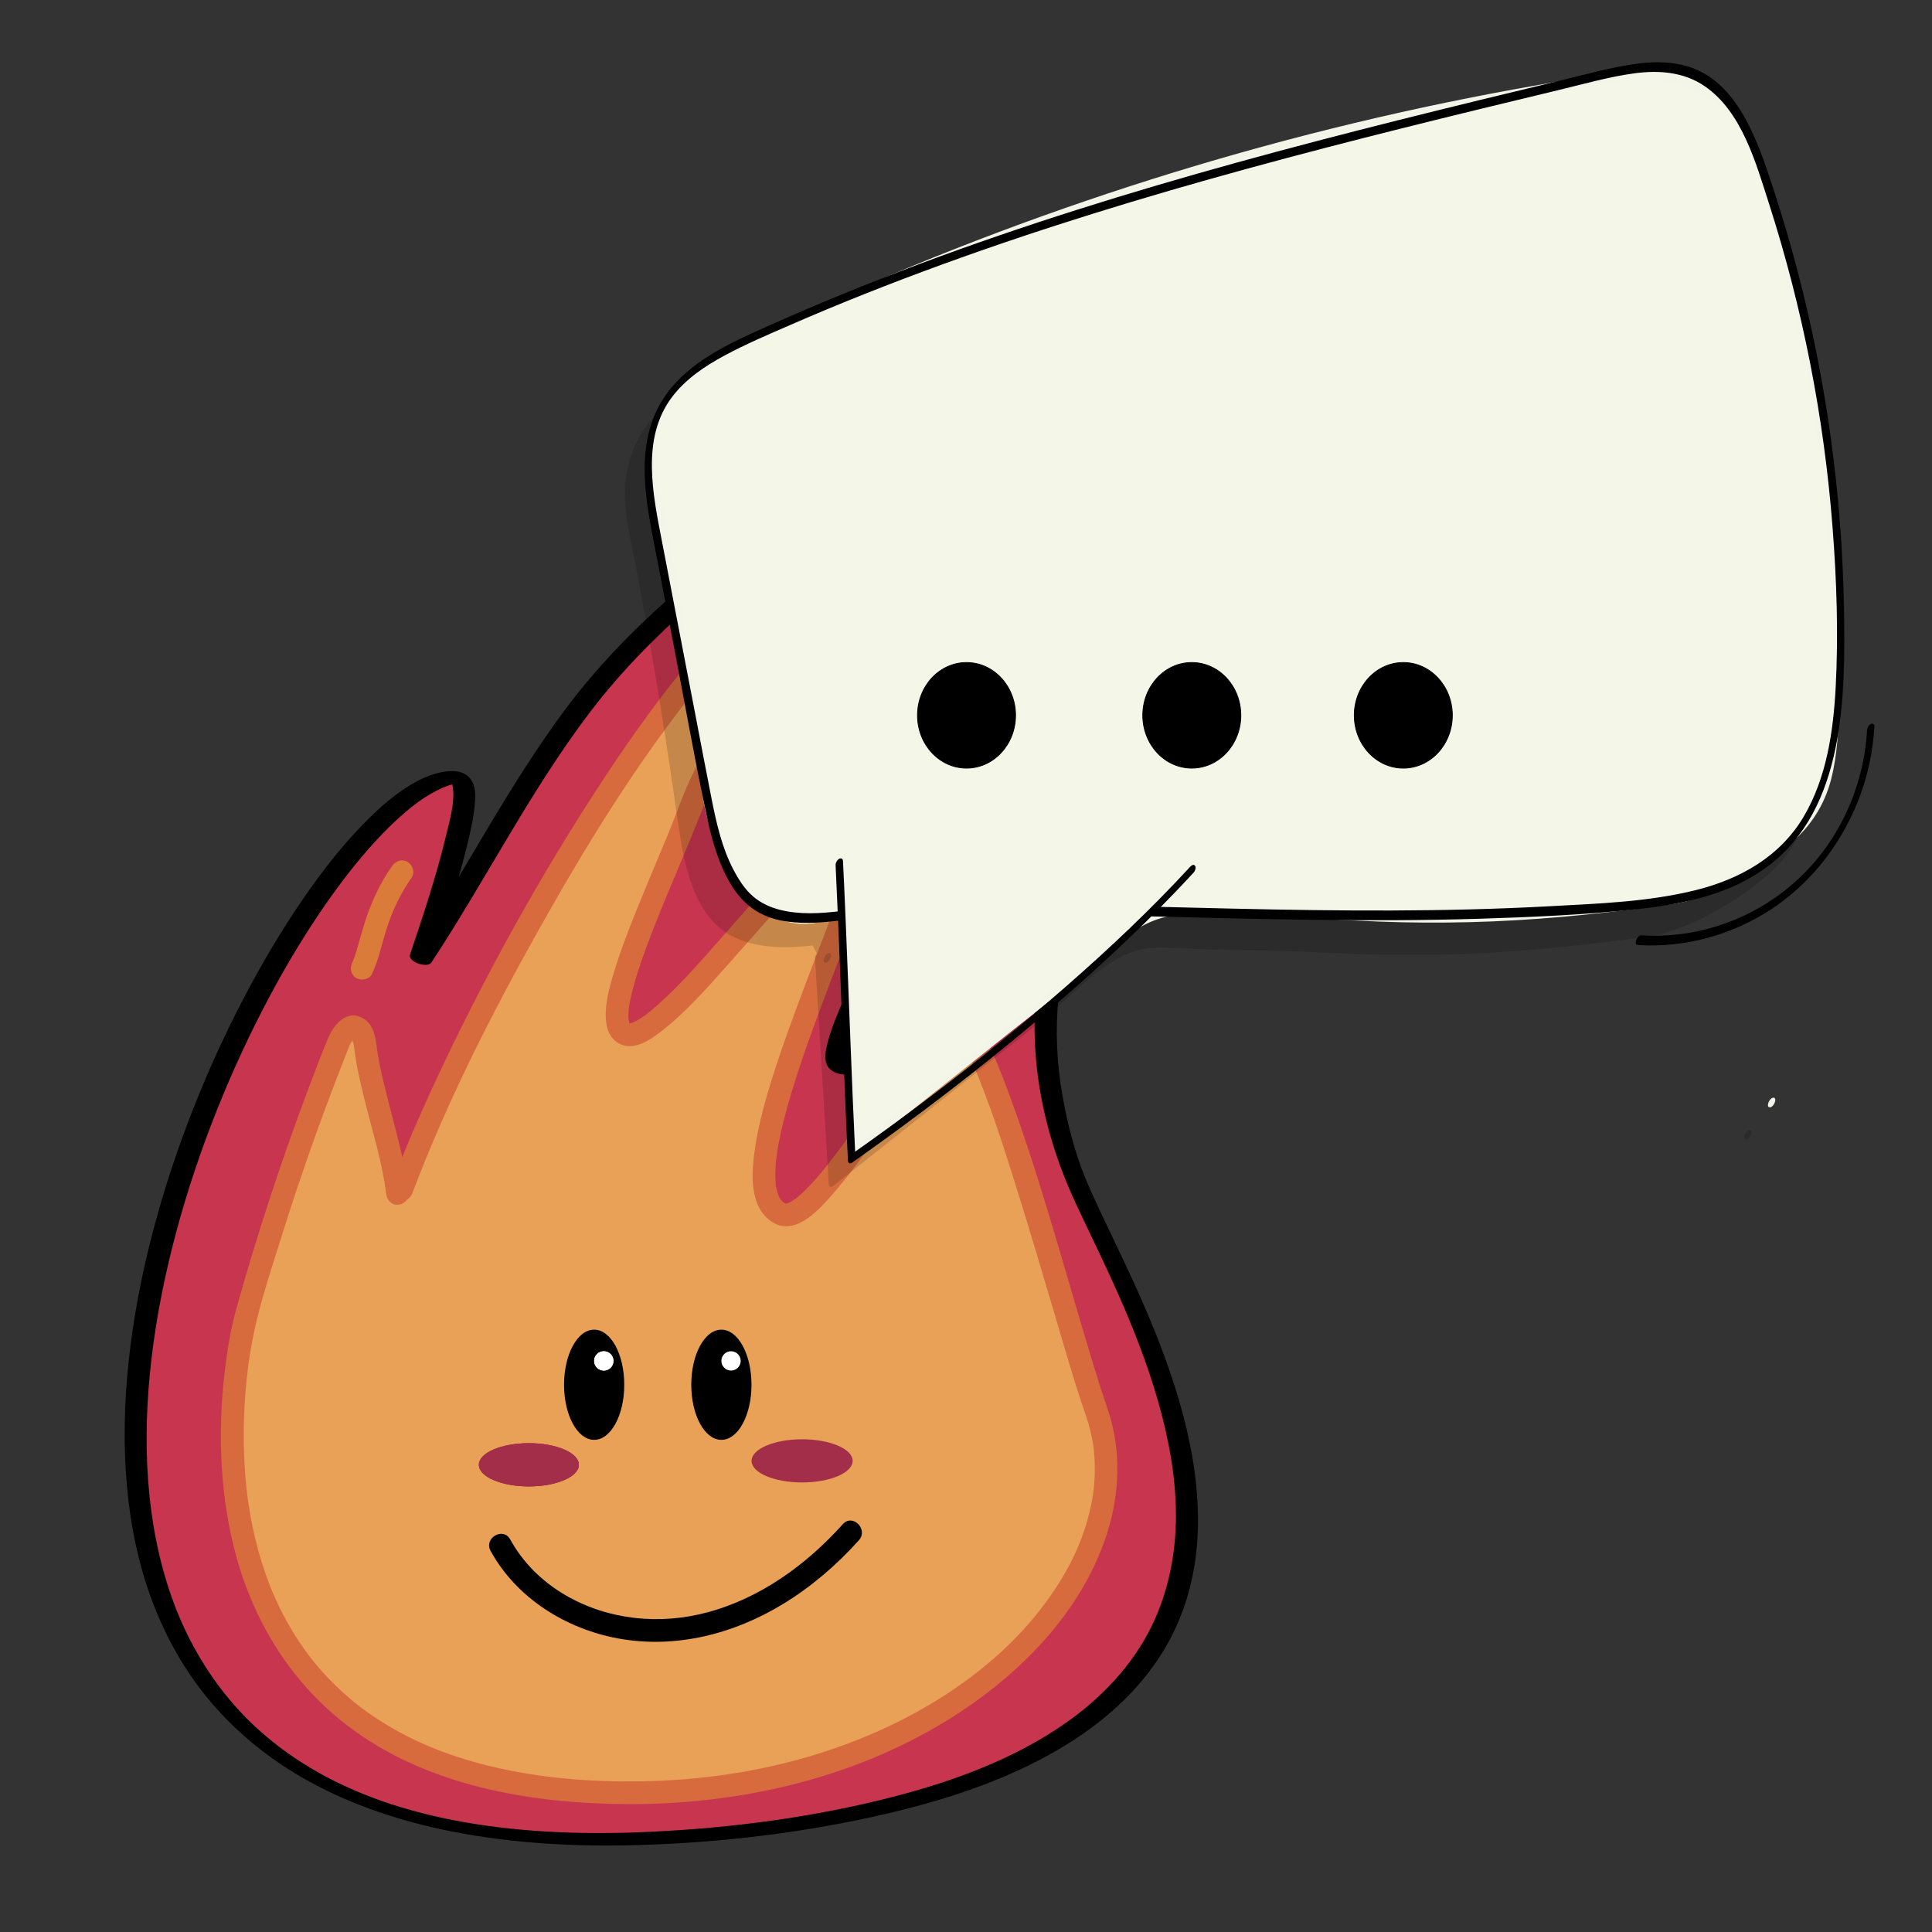 <?xml version="1.0" encoding="utf-8"?>
<!-- Generator: Adobe Adobe Illustrator 24.2.0, SVG Export Plug-In . SVG Version: 6.00 Build 0)  -->
<svg version="1.1" xmlns="http://www.w3.org/2000/svg" xmlns:xlink="http://www.w3.org/1999/xlink" x="0px" y="0px"
	 viewBox="0 0 1700.79 1700.79" style="enable-background:new 0 0 1700.79 1700.79;" xml:space="preserve">
<rect x="0" y="0" width="1700.79" height="1700.79" fill="#333333" stroke="none"/>
<style type="text/css">
	.st0{fill:#C8354F;}
	.st1{opacity:0.761;}
	.st2{fill:#F3C15A;}
	.st3{fill:#DB7B39;}
	.st4{fill:#DC7B3A;}
	.st5{stroke:#000000;stroke-miterlimit:10;}
	.st6{fill:#FFFFFF;}
	.st7{fill:#A22E49;}
	.st8{opacity:0.149;}
	.st9{fill:#F4F5E9;}
	.st10{fill:#F4F6E7;}
	.st11{stroke:#000000;stroke-width:0.712;stroke-miterlimit:10;}
</style>
<g id="Ebene_7">
</g>
<g id="Ebene_4">
</g>
<g id="Ebene_5">
</g>
<g id="Ebene_9">
</g>
<g id="Ebene_6">
</g>
<g id="Ebene_8">
</g>
<g id="Ebene_10">
	<g>
		<g>
			<path class="st0" d="M370.6,843.12c47.03-139.68,43.39-161.58,26.31-158.76c-170.61,28.2-640.35,1022.99,246.64,928.5
				c636.06-67.75,335.18-476.04,297.38-589.89c-74.5-224.41,81.37-307.35,27.05-329.7c-32.53-13.38-215.11,250.85-228.09,247.23
				c-34.44-9.62,184.88-363.65,157.94-392.94C863.8,510.58,706.5,731.28,679.28,716.61C625.25,687.51,889.19,428.28,859.39,391
				c-20.46-25.59-166.28,42.9-299.86,175.55c-78.41,77.87-127.88,184.83-188.75,277.06"/>
			<g>
				<path d="M380.26,845.7c11.97-35.61,24-71.48,32.53-108.11c2.17-9.32,4.17-18.76,5.06-28.29c0.52-5.51,0.99-11.61-0.53-17.02
					c-6.16-21.9-35.59-12.23-49.39-4.98c-18.47,9.7-34.49,24.05-48.91,38.94c-19.29,19.92-36.33,42.01-52.04,64.82
					c-18.95,27.52-35.99,56.38-51.54,85.95c-17.11,32.53-32.38,66.03-45.8,100.24c-14.01,35.69-26.03,72.18-35.65,109.3
					c-9.54,36.8-16.75,74.26-20.76,112.08c-3.88,36.65-4.79,73.76-1.42,110.49c3.18,34.65,10.28,69.07,22.66,101.63
					c12.13,31.91,29.22,61.94,51.41,87.94c24.13,28.26,53.52,51.62,86.07,69.48c38.85,21.32,81.34,35.29,124.72,43.91
					c54.73,10.88,110.8,13.84,166.5,12.15c73.07-2.22,146.79-11.05,217.99-27.75c55.96-13.12,112.08-31.74,160.91-62.66
					c34.78-22.02,65.25-50.41,85.59-86.48c17.07-30.27,25.55-64.47,26.77-99.08c1.23-34.74-4.09-69.37-12.98-102.89
					c-8.77-33.09-20.93-65.19-34.54-96.57c-11.91-27.47-25.09-54.35-37.88-81.41c-2.17-4.6-4.76-10.12-7.26-15.66
					c-2.2-4.88-4.36-9.79-6.38-14.75c-9.44-23.1-15.7-47.73-20.04-72.25c-10.34-58.39-4.88-117.46,17.95-172.25
					c7.25-17.41,16.13-34,24.74-50.76c5.08-9.88,11.99-21.42,11.33-32.97c-0.68-11.91-14.05-20.15-24.88-21.3
					c-13.08-1.4-24.6,8.76-33.72,16.78c-15.15,13.33-28.72,28.49-41.99,43.65c-16.89,19.3-33.14,39.15-49.21,59.14
					c-28.8,35.8-56.47,72.58-86.11,107.71c-4.33,5.13-8.7,10.26-13.39,15.07c-1.53,1.57-3.12,3.05-4.74,4.53
					c-1.02,0.93-1.37,1.39-0.75,0.66c-0.25,0.29-1.02,0.67-1.4,0.74c3.89-0.67,8.56-0.21,11.66,1.48c-0.25-0.14,2.72,1.51,1.52,1.2
					c-0.05-0.01,0.13,1.08-0.09-0.37c-0.12-0.77-0.28-1.52-0.38-2.3c-0.2-1.6-0.14,0.45-0.01-1.42c0.08-1.1,0.19-2.19,0.34-3.28
					c0.36-2.5,0.92-4.97,1.56-7.41c3.84-14.84,10.07-29.12,16.22-43.12c8.79-20.01,18.31-39.68,27.97-59.28
					c22.56-45.79,46.11-91.09,68.54-136.95c9.97-20.4,19.77-40.9,28.8-61.74c6.7-15.46,13.33-31.19,17.69-47.5
					c2.13-7.98,5.5-19.78,0.17-27.23c-9.4-13.16-28.98-11.14-41.65-4.99c-17.36,8.43-32.4,22.27-46.42,35.27
					c-18.38,17.05-35.75,35.16-53.08,53.27c-16.56,17.32-32.96,34.84-50.18,51.51c-11.02,10.67-22.5,22.6-36.07,28.59
					c-1.62,0.72,0.63-0.18-0.19,0.1c-0.42,0.14-0.87,0.16-1.28,0.3c-1.53,0.52,1.96-0.01,0.46-0.04c-0.61-0.01,2.42,0.29,3.09,0.45
					c-0.41-0.1,2.6,1.03,3.03,1.27c-0.64-0.34-1.06-1.19-0.43-0.21c1,1.58-0.41-0.39-0.43-0.44c-0.54-1.32,0.87,1.37-0.11-0.11
					c-1.59-2.41-1.22-1.2-1.9-4.37c-0.62-2.89-0.51-3.35-0.28-5.83c1.29-14.27,9.21-28.19,16.17-40.36
					c23.22-40.55,52.95-77.51,81.19-114.6c27.32-35.89,56.23-71.54,78.69-110.78c6.05-10.58,13.41-23.01,13.6-35.58
					c0.23-15.41-16.87-20.71-29.75-21.02c-20.82-0.51-42.1,8.19-60.81,16.36c-31.09,13.58-60.5,31.05-88.67,49.87
					c-36.04,24.06-70.28,50.82-102.63,79.64c-33.79,30.1-65.02,62.25-92.07,98.59c-50.71,68.13-89.02,144.32-135.66,215.12
					c-4.32,6.56,14.37,12.97,17.94,7.56c47.76-72.51,86.79-150.72,139.36-220.05c27-35.61,58.23-67.08,91.69-96.62
					c32.19-28.42,66.21-54.9,102.12-78.46c27.24-17.88,55.65-34.49,85.66-47.33c10.55-4.52,21.35-8.63,32.52-11.34
					c2-0.48,4.01-0.93,6.03-1.31c1.07-0.2,2.15-0.37,3.23-0.55c1.24-0.2,2.57-0.34,2.02-0.29c1.73-0.17,3.46-0.22,5.19-0.27
					c0.72-0.02,3.35,0.24,0.69-0.03c0.76,0.08,1.54,0.2,2.3,0.25c1.44,0.09-2.36-0.71,0.01,0c2.02,0.61-0.61-0.3-0.41-0.19
					c2,1.06-0.25-0.3-0.11-0.14c1.33,1.55-0.33-0.35,0.17,0.05c1.15,0.91-0.01-0.14,0.04-0.08c0.27,0.3,0.59,0.69,0.76,1.06
					c0.38,0.78,0.36,0.73,0-0.15c0.19,0.45,0.4,0.92,0.5,1.4c0.89,4.08,0.47,7.13-0.99,12.19c-4.19,14.51-12.77,27.89-20.87,40.46
					c-25.48,39.54-55.15,76.36-83.51,113.83c-26.34,34.8-54.47,70.05-74.03,109.28c-5.3,10.63-11.63,23.83-9.56,36.09
					c2.17,12.92,17.31,19.97,29.25,16.74c13.88-3.76,25.93-16.35,36.07-25.86c16.83-15.77,32.65-32.61,48.57-49.28
					c17.25-18.06,34.47-36.18,52.49-53.49c14.3-13.73,29.19-28.04,46.38-38.14c3.13-1.84,6.35-3.44,9.7-4.83
					c2.19-0.91,0.54-0.42,2.89-0.95c1.18-0.27,4.48-1.15,2.38-0.52c0.31-0.09,2.64-0.56,0.88-0.08c-1.23,0.33-0.26,0.06,0.56,0.11
					c-2.62-0.16-2.17-0.48-1.35-0.25c0.83,0.23,1.05,0.64-1.31-0.48c1.95,0.93-1.26-0.93-0.27-0.21c1.31,0.96-0.4,0.09-0.01-0.06
					c-0.13,0.05,2.79,2.12,0.19,0.02c0.65,0.53,1.17,2.32,0.48,0.49c1.6,4.24,1.15,6.03,0.6,10.16c-0.78,5.91-2.39,11.72-4.14,17.4
					c-11.94,38.62-31.04,75.38-48.85,111.53c-22.18,45.01-45.32,89.54-67.39,134.61c-9.33,19.05-18.53,38.19-26.93,57.68
					c-5.73,13.3-11.63,26.95-14.88,41.12c-2.14,9.36-2.72,18.84,7.52,23.29c12.45,5.4,19.72-3.48,27.27-11.86
					c27.88-30.94,52.67-64.84,78.57-97.42c29.96-37.69,59.88-76.07,93.88-110.26c9.99-10.05,20.1-20,32.06-25.85
					c2.25-1.1-0.5,0.55,1.35-0.47c0.36-0.2,0.94-0.16,1.34-0.25c-2.32,0.51-0.05,0.24-1.53,0.1c-0.19-0.02-3.33-0.6-2.44-0.37
					c0.54,0.14-3.14-1.13-0.81-0.2c1.79,0.71-0.32-0.21-0.21-0.14c0.58,0.35,1.17,0.69,1.76,1.03c1.78,1.04-0.9-0.73-0.05-0.06
					c0.36,0.29,0.71,0.59,1.04,0.91c1.18,1.13,0.1,0.08,0.03-0.01c0.32,0.44,0.67,0.84,0.95,1.31c1.1,1.85,0.2-0.21,0.63,1.25
					c0.27,0.92,0.48,1.81,0.65,2.75c0.21,1.13,0.12,2.2,0.13,1.82c-0.05,1.1-0.18,2.18-0.36,3.26c-0.42,2.49-1.17,4.93-2.01,7.3
					c-2.15,6.07-5.06,11.86-7.97,17.58c-8.24,16.19-16.92,32.14-24.1,48.85c-22.56,52.44-29.54,109.2-21.65,165.72
					c5.47,39.15,17.12,75.97,33.77,111.55c12.22,26.12,24.71,51.34,36.33,77.56c13.6,30.7,25.94,62.05,35.23,94.34
					c9.42,32.75,15.89,66.75,15.98,100.93c0.1,33.66-6.5,67.45-21.28,97.81c-17.01,34.94-44.67,63.77-76.36,85.84
					c-44.9,31.26-97.57,50.62-150.19,64.28c-69.96,18.17-142.63,27.68-214.77,31.09c-55,2.6-110.43,0.95-164.74-8.6
					c-20.91-3.68-43.38-9.12-64.64-16.07c-4.55-1.49-8.17-2.75-13.74-4.83c-4.77-1.78-9.51-3.66-14.21-5.62
					c-8.73-3.66-18.9-8.42-25.72-12c-31.58-16.55-59.81-37.67-83.09-64.14c-22.06-25.09-39.41-54.1-51.58-85.19
					c-12.48-31.88-19.83-65.6-23.33-99.61c-3.67-35.72-3.09-71.76,0.4-107.47c3.67-37.51,10.53-74.68,19.73-111.21
					c9.22-36.64,20.79-72.68,34.32-107.96c13.02-33.96,27.85-67.23,44.48-99.58c15.09-29.36,31.66-57.98,50.08-85.37
					c15.54-23.1,32.38-45.47,51.35-65.88c7.83-8.42,16.04-16.51,24.8-23.95c8.06-6.85,13.9-11.24,22.29-16.13
					c3.55-2.07,7.21-3.96,10.99-5.57c1.77-0.75,3.56-1.42,5.37-2.06c1.39-0.5-1.43,0.43-0.29,0.09c0.44-0.13,0.87-0.28,1.31-0.39
					c0.86-0.23,1.72-0.48,2.58-0.69c0.79-0.19,1.59-0.34,2.39-0.52c1.71-0.38,2.92,0.35,0.64-0.2c1.51,0.36,1.96,0.19-0.36-0.15
					c1.71,0.25-0.94-0.21-1.41-0.34c1.88,0.52-1.55-0.6-1.29-0.49c-0.74-0.31-1.42-0.69-2.04-1.25c1,0.9-0.19-1.53,0.23,0.32
					c0.42,1.84,0-0.67,0.49,0.98c0.27,0.92,0.54,1.82,0.73,2.76c2.64,13.5-2.41,30.61-5.73,44.39
					c-8.54,35.42-20.11,70.15-31.71,104.66C358.79,846.91,377.98,852.49,380.26,845.7L380.26,845.7z"/>
			</g>
		</g>
		<g class="st1">
			<path class="st2" d="M349.82,1050.64c-4.54-38.4-24.04-92.8-28.58-131.19c-0.74-6.26-2.76-13.99-8.95-15.17
				c-6.73-1.29-11.44,6.32-13.99,12.69c-31.47,78.56-58.63,158.85-81.33,240.38c-14.12,50.71-74.17,390.24,287.55,418.86
				c311.57,24.65,513.96-182.1,460.72-333.61c-24.07-68.49-91.6-328.16-117.73-337.31c-31.8-11.13-121.6,170.94-158.07,164.19
				c-67.84-23.75,91.81-316.24,70.16-337.89c-29.31-29.31-177.67,198.69-210.55,178.12c-25.03-15.66,36.85-138.07,61.85-206.09
				c25-68.01,130.79-180.1,108.09-187.89c-75.25-25.81-288.93,328.61-365.56,531.88"/>
			<g>
				<path class="st3" d="M359.82,1050.64c-3.4-27.78-11.25-54.75-18.14-81.81c-3.28-12.87-6.46-25.79-8.81-38.87
					c-2.08-11.57-1.59-26.85-13.28-33.52c-14.59-8.33-26.01,5.84-30.94,17.86c-6.47,15.78-12.52,31.76-18.51,47.72
					c-11.75,31.31-22.82,62.88-33.2,94.67c-10.38,31.79-20.08,63.8-29.07,96.02c-1.5,5.37-2.8,10.78-3.94,16.23
					c-3.58,17.18-5.96,34.65-7.53,52.12c-4.44,49.53-1.65,100.43,11.44,148.54c16.18,59.5,49.44,112.65,98.79,150.09
					c69.2,52.52,159.82,68,244.72,68.5c97.95,0.58,197.93-21.86,281.96-73.41c62.81-38.53,120.2-95.65,142.12-167.69
					c9.08-29.86,11.07-61.94,3.79-92.41c-2.91-12.17-7.54-23.95-11.3-35.88c-4.66-14.78-9.11-29.62-13.54-44.47
					c-21.82-73.16-41.88-147.28-68.89-218.76c-4.8-12.7-9.81-25.43-15.95-37.55c-3.72-7.33-8.24-16.2-15.51-20.64
					c-8.81-5.38-19.29-1.5-26.94,4.05c-10.73,7.78-19.44,18.03-27.7,28.29c-22.37,27.78-41.93,57.69-63.46,86.11
					c-7.77,10.25-17.73,22.9-28.16,32.94c-2.06,1.98-4.23,3.82-6.39,5.69c-1.69,1.46,1.38-1,0.23-0.16
					c-0.42,0.31-0.83,0.63-1.26,0.93c-1.13,0.78-2.25,1.56-3.43,2.26c-0.92,0.55-1.9,0.99-2.82,1.51c-1.67,0.95,2.35-0.76,0.57-0.23
					c-0.45,0.13-0.87,0.35-1.33,0.46c-1.63,0.41-3.22-0.06-0.32,0.29c-0.79-0.1-2-0.04-2.8,0.02c1.78-0.14,2.56,0.28,1.04-0.07
					c2.75,0.64,1.61,0.82,0.76,0.29c-0.72-0.45-1.52-0.87-2.26-1.29c-2.5-1.39,1.08,1.35-0.35-0.25c-0.55-0.61-1.2-1.27-1.81-1.82
					c-1.62-1.45,1.18,2.12-0.3-0.39c-0.46-0.78-0.96-1.52-1.39-2.31c-0.45-0.83-1.55-3.92-0.37-0.58c-0.38-1.09-0.8-2.15-1.13-3.26
					c-0.61-2.05-0.99-4.13-1.38-6.23c-0.39-2.06,0.19,2.54,0.05,0.41c-0.04-0.58-0.13-1.16-0.19-1.74
					c-0.13-1.41-0.22-2.82-0.28-4.23c-0.21-5.42,0.07-10.85,0.6-16.25c0.15-1.48,0.32-2.97,0.5-4.45c0.31-2.6-0.33,2.24,0.05-0.38
					c0.11-0.77,0.22-1.55,0.34-2.32c0.53-3.49,1.15-6.97,1.83-10.44c1.36-6.94,2.97-13.83,4.74-20.68
					c4.02-15.62,8.83-31.04,13.94-46.34c10.99-32.86,23.52-65.19,35.86-97.56c9.71-25.47,20.07-51.02,27.17-77.38
					c3.76-13.98,9.81-38.42-10.24-42.85c-9.4-2.08-18.96,2.91-26.49,8.04c-10.54,7.17-19.98,15.96-29.02,24.91
					c-23.26,23.01-44.52,48.02-66.21,72.49c-19.8,22.33-39.54,45.57-62.52,64.74c-1.05,0.88-2.12,1.73-3.19,2.59
					c-1.81,1.46,1.79-1.33-0.04,0.04c-0.51,0.38-1.01,0.76-1.52,1.13c-2.02,1.48-4.1,2.91-6.25,4.2c-1.71,1.02-3.53,1.8-5.25,2.77
					c2.91-1.64,0.95-0.33-0.04-0.05c-0.86,0.24-1.83,0.42-2.66,0.73c-2.05,0.77,2.89-0.18,0.2-0.05c-1.08,0.05-3.57-0.43,0.41,0.22
					c-0.61-0.1-1.18-0.28-1.76-0.49c3.19,1.15,2.09,0.93,1.31,0.49c-1.92-1.1,1.48,1.51,0.33,0.31c-2.1-2.19,0.81,1.55-0.43-0.52
					c-1.13-1.87,0.32,2.15-0.37-0.91c-0.19-0.84-0.77-4.66-0.44-1.35c-0.16-1.56-0.25-3.11-0.25-4.67c0-1.24,0.06-2.48,0.14-3.72
					c0.05-0.76,0.58-5.39,0.26-3.05c0.56-4.04,1.39-8.05,2.33-12.02c2.18-9.25,5.03-18.34,8.09-27.33
					c7.23-21.27,15.75-42.09,24.37-62.83c8.62-20.74,17.5-41.38,25.79-62.26c7.07-17.82,12.85-32.63,22.68-49.58
					c21.09-36.32,46.99-69.51,70.74-104.07c8.47-12.32,42.87-56.56,11.69-63.8c-20.75-4.83-41.06,8.5-56.62,20.61
					c-24.2,18.83-44.65,42.42-63.81,66.2c-26.22,32.55-50.21,66.87-72.99,101.9c-50.18,77.18-95.14,158.04-134.75,241.14
					c-17.13,35.94-33.26,72.43-47.33,109.68c-1.91,5.05,2.12,10.96,6.98,12.3c5.62,1.54,10.39-1.91,12.3-6.98
					c30.06-79.59,69.11-156.67,110.87-231.17c41.45-73.95,86.85-148.12,139.76-213.6c18.8-23.27,38.87-46.38,62.53-64.88
					c-2.07,1.62,1.47-1.1,2.05-1.52c1.13-0.83,2.27-1.64,3.43-2.44c2.35-1.62,4.75-3.18,7.22-4.64c1.92-1.13,3.87-2.21,5.87-3.2
					c1.03-0.51,2.07-0.98,3.1-1.46c1.88-0.88-2.27,0.87-0.36,0.15c0.67-0.25,1.33-0.52,2-0.77c1.75-0.63,3.52-1.19,5.33-1.63
					c0.93-0.22,1.87-0.36,2.8-0.58c0.89-0.21,2.35,0.01-0.83,0.09c0.6-0.01,1.19-0.15,1.79-0.17c1.56-0.04,3.2,0.17,4.74,0.06
					c1.66-0.12-2.54-0.74-1-0.14c0.37,0.14,0.83,0.12,1.22,0.23c0.73,0.2,2.03,0.8,2.76,0.76c-0.93,0.05-2.99-1.87-2.43-1.31
					c-1.76-1.77-1.5-2.04-0.94-1.09c-1.37-2.31-0.89-2.33-0.62-1.26c0.15,0.56-0.17-3.09-0.19-0.62c-0.01,1.18-0.67,1.28,0.2-1.08
					c-0.2,0.55-0.19,1.19-0.37,1.75c-0.31,0.98-0.61,1.97-0.93,2.95c-0.17,0.55-0.42,1.07-0.62,1.61c1.07-2.78,0.3-0.68,0.02-0.11
					c-1.29,2.6-2.56,5.19-3.99,7.73c-8.34,14.82-18.45,28.67-28.28,42.52c-23.79,33.49-49.22,66.68-67.72,103.52
					c-8.6,17.12-14.61,35.48-21.89,53.17c-8.78,21.33-17.89,42.53-26.56,63.91c-7.91,19.49-15.65,39.14-21.69,59.31
					c-4.31,14.41-8.89,30.52-6.44,45.66c1.74,10.74,9.81,19.51,21.19,18.94c9.27-0.46,17.74-6,24.93-11.42
					c22.77-17.16,41.87-39.23,60.8-60.38c22.04-24.64,43.46-49.87,66.42-73.68c9.03-9.37,18.33-18.48,28.4-26.74
					c0.52-0.43,1.05-0.84,1.58-1.26c-2.18,1.72-0.4,0.3,0.05-0.02c1-0.73,1.99-1.47,3.01-2.18c1.84-1.28,3.72-2.5,5.68-3.61
					c0.87-0.49,1.77-0.92,2.65-1.4c2.7-1.48-1.61,0.33,0.54-0.27c0.78-0.22,1.59-0.51,2.36-0.77c0.36-0.12,0.78-0.13,1.13-0.27
					c1.91-0.75-1.9-0.23-0.86,0.08c0.49,0.15,1.17-0.15,1.7-0.05c2.11,0.4-2.98-0.77-0.47-0.04c2.43,0.7-2.17-1.21-0.41-0.22
					c2.16,1.22-1.76-1.95-0.04-0.07c1.12,1.22-1.74-2.67-0.72-0.88c0.85,1.5-1.15-2.83-0.47-1.14c0.18,0.46,0.31,1.01,0.38,1.5
					c-0.11-0.82-0.05-2.7-0.1-0.28c-0.03,1.39,0,2.75-0.11,4.14c-0.06,0.76-0.19,1.51-0.24,2.27c0.27-3.94-0.02-0.06-0.2,0.96
					c-0.78,4.37-1.86,8.69-3.04,12.98c-7.22,26.25-17.51,51.71-27.2,77.12c-11.98,31.41-24.11,62.78-34.84,94.65
					c-9.66,28.7-18.72,58.04-22.37,88.21c-2.34,19.3-2.61,44.78,15.33,57.13c21.13,14.54,43.74-12,56.12-26.53
					c22.57-26.47,41.77-55.67,62.32-83.68c9.14-12.45,16.76-22.79,27.52-34.55c3.89-4.24,7.97-8.24,12.39-11.92
					c1.69-1.4-1.88,1.31-0.12,0.1c0.47-0.32,0.92-0.67,1.4-0.99c0.88-0.6,1.78-1.17,2.71-1.69c1.04-0.58,3.86-1.3,0.61-0.46
					c0.76-0.2,1.73-0.46,2.44-0.79c1.9-0.89-2.67-0.08,0.01,0c2.82,0.09-2.31-0.6-0.18-0.07c2.54,0.63-2.26-1.13-0.67-0.31
					c1.92,0.98-0.54-0.58-0.48-0.45c0.44,0.9,2.09,2.29,2.83,3.02c-2.49-2.48-0.44-0.56,0.19,0.36c0.63,0.92,1.24,1.86,1.82,2.82
					c2.51,4.1,4.68,8.41,6.73,12.75c1.14,2.42,2.24,4.86,3.31,7.31c0.29,0.67,2.08,4.89,1.17,2.7c0.75,1.8,1.49,3.6,2.22,5.41
					c12.9,31.96,23.35,64.94,33.64,97.81c11.79,37.67,22.95,75.54,34.17,113.38c8.33,28.1,16.32,56.38,25.91,84.09
					c2.27,6.55,4.27,13.16,5.72,19.94c0.69,3.23,1.26,6.48,1.75,9.75c0.44,2.96-0.23-2.06,0.12,0.91c0.1,0.9,0.21,1.79,0.3,2.69
					c0.22,2.09,0.39,4.19,0.52,6.29c0.45,7.26,0.39,14.54-0.14,21.79c-0.13,1.83-0.3,3.66-0.49,5.49c-0.1,0.92-0.21,1.83-0.32,2.75
					c-0.36,3.04,0.31-2.03-0.13,1.01c-0.54,3.69-1.18,7.37-1.95,11.02c-6.67,31.96-20.73,59.6-40.48,86.27
					c-46.88,63.31-120.95,107.24-196.33,131.31c-47.55,15.18-97.13,23.27-146.98,25.02c-49.12,1.72-99.07-1.64-146.89-13.44
					c-36.42-8.99-70.25-22.53-101.38-43.64c-12.8-8.68-23.8-17.71-35.36-29.27c-10.95-10.96-19.42-21.23-27.42-32.86
					c-8.21-11.94-15.4-24.58-21.55-37.7c-1.35-2.89-2.65-5.8-3.91-8.73c-1.14-2.65,0.76,1.86-0.34-0.8c-0.33-0.8-0.66-1.6-0.98-2.4
					c-0.75-1.86-1.48-3.73-2.2-5.61c-2.42-6.38-4.63-12.84-6.63-19.37c-3.9-12.75-7-25.75-9.38-38.87
					c-0.58-3.21-1.12-6.42-1.62-9.64c-0.25-1.6-0.48-3.19-0.71-4.79c-0.08-0.53-0.15-1.06-0.22-1.59c-0.24-1.73,0.19,1.58-0.17-1.32
					c-0.77-6.27-1.45-12.55-1.95-18.85c-1.86-23.17-1.82-46.5-0.14-69.68c0.69-9.56,1.71-19.09,2.93-28.59
					c-0.47,3.62,0.04-0.25,0.16-1.08c0.15-1.04,0.3-2.08,0.45-3.11c0.3-1.99,0.61-3.97,0.93-5.95c0.61-3.73,1.27-7.46,1.98-11.17
					c5.76-29.91,15.64-59.08,24.7-88.1c9.86-31.6,20.39-62.99,31.6-94.14c5.66-15.73,11.49-31.41,17.49-47.02
					c2.69-7.01,5.42-14,8.18-20.98c1.28-3.23,2.44-6.57,3.91-9.71c0.29-0.63,3.23-5.03,3.08-5.29c-0.05-0.09-1.8-0.6-1.81-0.6
					c-0.01,0.01,0.54,0.32,0.57,0.86c0.1,1.53,1.12,3.81,1.33,5.05c1.09,6.28,1.73,12.62,2.92,18.9c2.4,12.6,5.49,25.07,8.67,37.5
					c6.3,24.66,13.9,49.47,17,74.8c0.66,5.36,4.13,10,10,10C354.71,1060.64,360.48,1056.04,359.82,1050.64L359.82,1050.64z"/>
			</g>
		</g>
		<g>
			<g>
				<path class="st3" d="M869.12,876.32c13.73-21.3,27.28-42.75,40.34-64.47c6.65-11.06-10.64-21.13-17.27-10.09
					c-13.05,21.72-26.61,43.17-40.34,64.47C844.86,877.08,862.16,887.12,869.12,876.32L869.12,876.32z"/>
			</g>
		</g>
		<g>
			<g>
				<path class="st4" d="M789.87,697.74c9.09-12.62,20.39-23.62,29.01-36.63c7.13-10.76-10.18-20.79-17.27-10.09
					C793,664,781.7,675.01,772.6,687.64c-3.16,4.39-0.76,11.14,3.59,13.68C781.22,704.27,786.7,702.13,789.87,697.74L789.87,697.74z
					"/>
			</g>
		</g>
		<g>
			<g>
				<path class="st3" d="M757.69,485.73c12.91-11.74,23.99-25.42,36.9-37.17c9.54-8.68-4.63-22.79-14.14-14.14
					c-12.91,11.74-23.99,25.42-36.9,37.17C734,480.27,748.18,494.38,757.69,485.73L757.69,485.73z"/>
			</g>
		</g>
		<g>
			<g>
				<path class="st3" d="M327.4,857.44c5.67-11.82,8.31-24.78,12.14-37.25c5.25-17.11,12.55-33.07,22.91-47.71
					c3.12-4.41,0.79-11.12-3.59-13.68c-5.01-2.93-10.55-0.83-13.68,3.59c-10.73,15.17-18.44,32.06-24.07,49.73
					c-2.17,6.81-4.01,13.71-5.98,20.57c-0.84,2.93-1.7,5.85-2.68,8.74c-1.03,3.05-1.5,4.21-2.33,5.93
					c-2.33,4.87-1.34,10.8,3.59,13.68C318.09,863.58,325.05,862.33,327.4,857.44L327.4,857.44z"/>
			</g>
		</g>
		<ellipse class="st5" cx="523.05" cy="1219.04" rx="26" ry="48"/>
		<ellipse class="st5" cx="635.05" cy="1219.04" rx="26" ry="48"/>
		<g>
			<g>
				<path d="M431.89,1365.29c22.79,41.57,66.29,68.65,112.29,77.08c50.38,9.24,101.5-3.81,144.84-30.15
					c25.04-15.21,47.56-34.54,67.1-56.32c8.57-9.56-5.53-23.75-14.14-14.14c-31.94,35.61-72.35,64.99-118.99,77.57
					c-41.89,11.3-87.19,7-124.99-14.92c-20.41-11.84-37.47-28.47-48.84-49.21C442.97,1343.91,425.69,1353.99,431.89,1365.29
					L431.89,1365.29z"/>
			</g>
		</g>
		<circle class="st6" cx="531.55" cy="1198.04" r="8.5"/>
		<circle class="st6" cx="531.55" cy="1198.04" r="8.5"/>
		<circle class="st6" cx="643.55" cy="1198.04" r="8.5"/>
		<ellipse class="st7" cx="465.58" cy="1289.5" rx="44" ry="19"/>
		<ellipse class="st7" cx="465.58" cy="1289.5" rx="44" ry="19"/>
		<ellipse class="st7" cx="465.58" cy="1289.5" rx="44" ry="19"/>
		<ellipse class="st7" cx="706.12" cy="1286.04" rx="44.5" ry="19"/>
	</g>
</g>
<g id="Ebene_11">
	<g>
		<g id="Ebene_3">
			<g class="st8">
				<g>
					<path d="M726.79,847.55c3.51,0,6.95-8.5,3.1-8.5C726.38,839.05,722.94,847.55,726.79,847.55L726.79,847.55z"/>
				</g>
			</g>
			<g class="st8">
				<path d="M720.69,841.33c4.06,66.45,8.13,132.9,12.19,199.35c60.58-48.06,121.17-96.13,181.76-144.19
					c33.78-26.8,65.67-68.89,109.46-66.53c45.39,2.45,98.08,1.99,141.45,4.33c104.5,5.65,186.11,0.03,289.79-14.59
					c31.72-4.47,80.43-34.31,104.11-56.55c28.84-27.09,31.99-56.69,34.73-96.83c10.61-155.61-15.81-311.81-57.11-461.87
					c-10.24-37.21-23.9-77.54-56.3-97.01c-28.69-17.23-64.43-13.34-97.27-8.3c-260.51,40.03-515.26,119.7-753.48,235.63
					c-26.28,12.8-54.15,27.8-67.07,54.66c-10.2,21.21-11.97,46.51-7.35,69.7c19.66,98.57,30.24,163.71,45.09,267.17
					c4.19,29.21,14.82,75,39.39,90.12c24.04,14.8,51.21,14.62,77.79,11.53c2.22,4.47,4.44,8.94,6.65,13.4"/>
				<g>
					<path d="M717.45,843.19c4.06,66.45,8.13,132.9,12.19,199.35c0.17,2.76,2.35,2.79,4.13,1.38
						c46.4-36.8,92.79-73.61,139.19-110.42c20.55-16.3,41.61-32.08,61.11-49.74c16.07-14.56,31.92-30.2,51.06-40.43
						c9.52-5.08,19.96-8.6,30.73-9.13c12.44-0.62,25.19,0.9,37.65,1.27c26.25,0.79,52.51,1.06,78.77,1.82
						c26.48,0.76,52.91,2.5,79.39,3.09c26.44,0.58,52.9,0.38,79.32-0.67c52.73-2.11,105.25-7.72,157.52-14.97
						c20.6-2.86,39.43-10.52,57.76-20.47c18.32-9.95,36.21-21.73,51.83-35.81c15.32-13.82,26.52-31.03,32.14-51.26
						c6.01-21.64,6.87-44.76,8.07-67.11c3.12-58.22,1.15-116.67-4.75-174.64c-5.81-57.09-15.36-113.74-27.59-169.73
						c-6.16-28.21-13-56.26-20.4-84.14c-6.17-23.25-12.17-46.8-22.14-68.69c-8.79-19.3-21.17-37.38-39.1-48.63
						c-20.75-13.02-45.73-14.8-69.39-13c-25.91,1.97-51.71,6.94-77.32,11.35c-26.93,4.64-53.79,9.7-80.57,15.18
						c-106.48,21.81-211.69,50.25-314.86,85.1c-102.84,34.74-203.68,75.83-301.75,123.03c-20.28,9.76-41.26,19.4-58.39,34.59
						c-17.29,15.33-27.75,36.09-30.94,59.34c-3.66,26.68,3.54,52.58,8.54,78.55c4.7,24.43,9.21,48.89,13.47,73.4
						c8.71,50.21,16.31,100.61,23.57,151.06c5.35,37.17,13.51,86.14,50.94,102.77c21.98,9.77,46.17,9.19,69.5,6.53
						c-0.68-0.22-1.35-0.45-2.03-0.67c2.22,4.47,4.44,8.94,6.65,13.4c1.71,3.43,7.2-3.78,5.59-7.02c-2.22-4.47-4.44-8.94-6.65-13.4
						c-0.38-0.77-1.36-0.74-2.03-0.67c-24.98,2.84-51.27,2.93-73.88-9.95c-16.83-9.59-25.47-28.86-31.28-46.92
						c-6.47-20.12-9.29-40.96-12.32-61.83c-3.68-25.36-7.45-50.72-11.44-76.04c-7.51-47.73-15.9-95.3-25.09-142.72
						c-5.11-26.34-11.77-52.15-5.18-78.92c5.86-23.82,21.36-40.44,41.27-52.95c20.34-12.78,42.7-22.4,64.34-32.54
						c23.98-11.24,48.12-22.11,72.41-32.62c49.49-21.41,99.61-41.27,150.26-59.57c99.43-35.94,200.89-65.89,303.7-89.64
						c52.03-12.02,104.41-22.44,157.04-31.25c25-4.18,50.38-9.3,75.77-9.7c23.45-0.37,46.9,4.5,65.31,20.32
						c16.29,14.01,26.54,34.25,33.97,54.38c8.64,23.42,14.56,47.99,20.74,72.19c14.02,54.92,25.82,110.47,34.35,166.59
						c8.51,55.97,13.72,112.51,14.57,169.17c0.43,28.47-0.26,56.96-2.16,85.36c-1.42,21.12-2.7,43.15-11.05,62.79
						c-8.04,18.93-23.02,32.65-38.96,44.48c-17.46,12.96-36.53,24.31-56.49,32.65c-21.15,8.84-43.6,10.66-66.08,13.47
						c-26.2,3.27-52.45,6.04-78.77,8.02c-51.36,3.87-102.88,4.54-154.33,2.35c-50.82-2.16-101.72-2.47-152.53-4.85
						c-10.59-0.5-20.67-0.55-30.96,2.55c-9.12,2.75-17.74,7.13-25.76,12.36c-17.84,11.61-33.07,26.85-48.99,40.99
						c-19.97,17.75-41.56,33.69-62.45,50.26c-22.38,17.75-44.76,35.51-67.14,53.26c-21.83,17.32-43.66,34.64-65.5,51.96
						c1.38,0.46,2.76,0.92,4.13,1.38c-4.06-66.45-8.13-132.9-12.19-199.35C723.6,833.98,717.23,839.62,717.45,843.19L717.45,843.19z
						"/>
				</g>
			</g>
			<g class="st8">
				<g>
					<path d="M1537.03,1003.31c3.51,0,6.95-8.5,3.1-8.5C1536.62,994.81,1533.18,1003.31,1537.03,1003.31L1537.03,1003.31z"/>
				</g>
			</g>
		</g>
		<g id="Ebene_3_Kopie">
			<g>
				<g>
					<path class="st9" d="M747.81,819.05c3.51,0,6.95-8.5,3.1-8.5C747.41,810.55,743.96,819.05,747.81,819.05L747.81,819.05z"/>
				</g>
			</g>
			<g>
				<path class="st10" d="M741.72,812.83c4.06,66.45,8.13,132.9,12.19,199.35c60.58-48.06,121.17-96.13,181.76-144.19
					c33.78-26.8,65.67-68.89,109.46-66.53c45.39,2.45,98.08,1.99,141.45,4.33c104.5,5.65,186.11,0.03,289.79-14.59
					c31.72-4.47,80.43-34.31,104.11-56.55c28.84-27.09,31.99-56.69,34.73-96.83c10.61-155.61-15.81-311.81-57.11-461.87
					c-10.24-37.21-23.9-77.54-56.3-97.01c-28.69-17.23-64.43-13.34-97.27-8.3c-260.51,40.03-515.26,119.7-753.48,235.63
					c-26.28,12.79-54.15,27.79-67.07,54.65c-10.2,21.21-11.97,46.51-7.35,69.7c19.66,98.57,30.24,163.71,45.09,267.17
					c4.19,29.21,19.11,69.3,39.39,90.12c20.29,20.82,55.11,29.54,77.79,11.53c2.22,4.47,4.44,8.94,6.65,13.4"/>
				<g>
					<path class="st9" d="M738.48,814.69c4.06,66.45,8.13,132.9,12.19,199.35c0.17,2.76,2.35,2.79,4.13,1.38
						c46.4-36.8,92.79-73.61,139.19-110.42c20.97-16.63,42.4-32.75,62.26-50.79c16.02-14.55,31.95-30.12,51.21-40.06
						c9.38-4.84,19.64-8.07,30.17-8.49c12.22-0.49,24.69,0.94,36.91,1.31c26.86,0.81,53.73,1.07,80.58,1.87
						c26.51,0.79,52.98,2.53,79.5,3.08c26.71,0.55,53.44,0.3,80.13-0.82c52.83-2.22,105.44-7.96,157.82-15.28
						c20.4-2.86,39.55-11.56,57.54-21.6c17.8-9.94,35.27-21.54,50.38-35.5c15.38-14.22,26.1-31.92,31.45-52.5
						c5.77-22.19,6.47-45.93,7.61-68.75c2.88-58.23,0.7-116.68-5.38-174.63c-6.06-57.76-15.92-115.06-28.49-171.68
						c-6.26-28.18-13.19-56.2-20.66-84.07c-6.04-22.53-12.11-45.26-22.22-66.29c-9.36-19.48-22.82-37.35-41.79-47.61
						c-21.26-11.5-45.97-12.25-69.37-10.09c-26.68,2.46-53.24,7.52-79.64,12.13c-26.6,4.65-53.13,9.72-79.59,15.2
						c-107.07,22.17-212.84,51.05-316.53,86.42c-103.05,35.14-204.07,76.68-302.29,124.34c-19.92,9.67-40.4,19.92-56.16,36.18
						c-16.18,16.7-24.52,38.92-26.17,62.29c-0.93,13.13,0.68,25.89,3.23,38.73c2.69,13.54,5.33,27.09,7.92,40.66
						c4.61,24.18,9.01,48.4,13.17,72.67c4.15,24.25,8.05,48.55,11.79,72.87c4.1,26.69,7.32,53.59,11.89,80.19
						c3.73,21.73,11.25,43.24,21.78,62.44c10.4,18.95,24.82,35,45.2,42.24c18.16,6.45,37.84,5.3,53.55-6.74
						c-1.23,0.09-2.45,0.19-3.68,0.27c2.22,4.47,4.44,8.94,6.65,13.4c1.71,3.43,7.2-3.78,5.59-7.02c-2.22-4.47-4.44-8.94-6.65-13.4
						c-0.77-1.54-2.83-0.38-3.68,0.27c-17.17,13.18-40.97,10-58.75-0.11c-18.85-10.71-30.82-30.06-39.45-49.84
						c-9.23-21.14-13.74-42.88-17.04-65.68c-3.7-25.55-7.48-51.09-11.48-76.59c-7.51-47.96-15.89-95.76-25.1-143.4
						c-5.02-25.95-12.01-51.65-6.53-78.17c5.02-24.24,19.47-41.74,39.39-54.79c20.17-13.22,42.7-22.82,64.39-33.02
						c24.26-11.4,48.69-22.43,73.26-33.09c48.88-21.19,98.38-40.86,148.39-59.03c99.98-36.31,202.03-66.56,305.45-90.52
						c52.02-12.05,104.39-22.52,157.01-31.36c25.05-4.21,50.48-9.35,75.91-9.98c23.5-0.59,47.18,3.78,65.92,19.32
						c16.53,13.7,27.01,33.79,34.56,53.86c8.85,23.54,14.81,48.31,21.05,72.69c13.96,54.58,25.73,109.79,34.3,165.55
						c8.65,56.29,13.95,113.18,14.86,170.18c0.45,28.47-0.2,56.96-2.07,85.36c-1.39,21-2.6,42.88-10.58,62.52
						c-7.75,19.09-22.43,32.95-38.33,44.9c-17.49,13.16-36.66,24.6-56.69,33.11c-21.47,9.12-44.19,11.03-67.05,13.88
						c-25.89,3.23-51.85,5.97-77.86,7.95c-51.33,3.9-102.82,4.61-154.24,2.46c-25.65-1.07-51.25-2.27-76.92-2.8
						c-25.54-0.53-51.09-0.89-76.61-2.09c-10.34-0.48-20.2-0.56-30.27,2.35c-9.38,2.71-18.22,7.21-26.45,12.56
						c-17.84,11.6-33.07,26.85-48.99,40.99c-19.97,17.75-41.56,33.69-62.45,50.26c-22.38,17.75-44.76,35.51-67.14,53.26
						c-21.83,17.32-43.66,34.64-65.5,51.96c1.38,0.46,2.76,0.92,4.13,1.38c-4.06-66.45-8.13-132.9-12.19-199.35
						C744.63,805.48,738.26,811.12,738.48,814.69L738.48,814.69z"/>
				</g>
			</g>
			<g>
				<g>
					<path class="st9" d="M1558.06,974.81c3.51,0,6.95-8.5,3.1-8.5C1557.65,966.31,1554.21,974.81,1558.06,974.81L1558.06,974.81z"
						/>
				</g>
			</g>
		</g>
		<g id="Ebene_2_1_">
			<g>
				<g>
					<path d="M740.06,802.05c-17.65,2.14-36.06,3.31-53.49-1.12c-8.4-2.14-16.56-5.84-23.3-11.51
						c-7.59-6.39-13.23-15.41-17.83-24.24c-9.91-19.04-14.73-40.44-18.91-61.46c-4.9-24.64-9.53-49.34-14.28-74.01
						c-9.74-50.57-19.48-101.14-29.23-151.71c-8.04-41.73-19.21-91.88,8.66-128.58c12.01-15.81,28.67-27,45.74-36.22
						c18.96-10.24,38.88-18.68,58.58-27.26c43.63-19.01,87.88-36.51,132.53-52.8c88.74-32.37,179.07-59.88,270.03-84.79
						c90.81-24.87,182.27-47.16,273.77-69.13c22.1-5.31,44.28-11.71,66.81-14.72c21.32-2.85,43.42-1.17,61.73,11.48
						c32.52,22.47,44.76,66.96,56.4,103.19c29.65,92.25,48.5,188.2,55.99,285.08c3.6,46.55,5.21,93.67,2.77,140.33
						c-2.04,39.18-8.04,80.25-28.17,114.29c-21.05,35.6-56.59,55.15-94.95,64.71c-42.19,10.5-86.57,11.9-129.74,14.25
						c-92.23,5.01-184.57,4.17-276.87,2.08c-23.53-0.53-47.06-1.13-70.59-1.71c-3.51-0.09-6.99,8.41-3.1,8.5
						c96.28,2.37,192.61,5.07,288.91,2.11c47.22-1.45,94.7-3.48,141.69-8.68c39.48-4.36,80.25-12.95,113-37.46
						c68.19-51.05,68.48-150.14,67.07-228.37c-1.8-99.8-15.57-199.41-40.82-295.76c-6.4-24.42-13.54-48.64-21.42-72.6
						c-6.53-19.88-13.2-39.93-22.91-58.44c-8.62-16.43-20.12-31.9-35.86-41.62c-18.34-11.33-39.93-12.52-60.67-9.86
						c-23.17,2.97-45.98,9.62-68.67,15.07c-23.9,5.74-47.81,11.51-71.7,17.33c-47.48,11.58-94.9,23.41-142.19,35.79
						c-94.1,24.66-187.72,51.56-279.86,83.2c-46.14,15.84-91.91,32.87-137.12,51.37c-22.13,9.06-44.14,18.46-65.98,28.25
						c-18.93,8.48-38.08,16.93-55.5,28.46c-16.12,10.67-30.79,24.14-40.27,41.53c-10.4,19.06-13.52,41.04-12.7,62.66
						c0.87,22.98,5.67,45.6,10,68.08c5.01,25.99,10.01,51.97,15.02,77.96c9.83,51.03,18.77,102.34,29.65,153.13
						c4.47,20.87,10.32,41.89,21.43,60.13c10.13,16.63,23.9,27.06,42.6,31.1c17.14,3.71,34.98,2.4,52.24,0.32
						C741.87,810.01,744.72,801.49,740.06,802.05L740.06,802.05z"/>
				</g>
			</g>
			<g>
				<g>
					<path d="M735.6,761.69c1.62,33.22,2.94,66.45,4.25,99.68c1.4,35.55,2.74,71.1,4.22,106.64c0.74,17.92,1.52,35.83,2.4,53.74
						c0.09,1.8,1.6,3.17,3.31,1.97c41.68-29.32,82.51-59.94,122.34-91.89c41.03-32.92,81.06-67.25,119.31-103.58
						c20.42-19.4,40.31-39.41,59.43-60.19c1.19-1.3,2.34-4.31,1.14-5.92c-1.32-1.78-3.44-0.01-4.45,1.1
						c-34.19,37.17-70.96,71.79-108.83,104.93c-39.41,34.48-80.16,67.32-121.83,98.85c-22.13,16.74-44.55,33.1-67.22,49.05
						c1.11,0.66,2.2,1.31,3.31,1.97c-1.62-33.22-2.94-66.45-4.25-99.68c-1.4-35.55-2.74-71.1-4.22-106.64
						c-0.74-17.92-1.52-35.83-2.4-53.74c-0.1-2.02-1.58-2.86-3.31-1.97C736.97,756.92,735.5,759.6,735.6,761.69L735.6,761.69z"/>
				</g>
			</g>
			<g>
				<g>
					<path d="M1643.59,643.12c-2.14,38.76-16.13,76.64-39.29,107.21c-23.84,31.46-57.17,54.22-94.26,65.45
						c-21.17,6.41-43.25,9.04-65.26,7.62c-3.5-0.22-7.04,8.25-3.1,8.5c40.82,2.63,82.19-8.45,116.78-30.95
						c34.22-22.26,60.78-55.43,76.45-93.83c8.77-21.5,13.89-44.45,15.18-67.73c0.11-2.08-1.72-2.78-3.31-1.97
						C1644.8,638.43,1643.7,640.97,1643.59,643.12L1643.59,643.12z"/>
				</g>
			</g>
		</g>
		<g id="Ebene_5_1_">
			<ellipse class="st11" cx="850.86" cy="629.72" rx="43.16" ry="46.48"/>
			<ellipse class="st11" cx="1049.18" cy="629.72" rx="43.16" ry="46.48"/>
			<ellipse class="st11" cx="1235.37" cy="629.72" rx="43.16" ry="46.48"/>
		</g>
	</g>
</g>
</svg>
